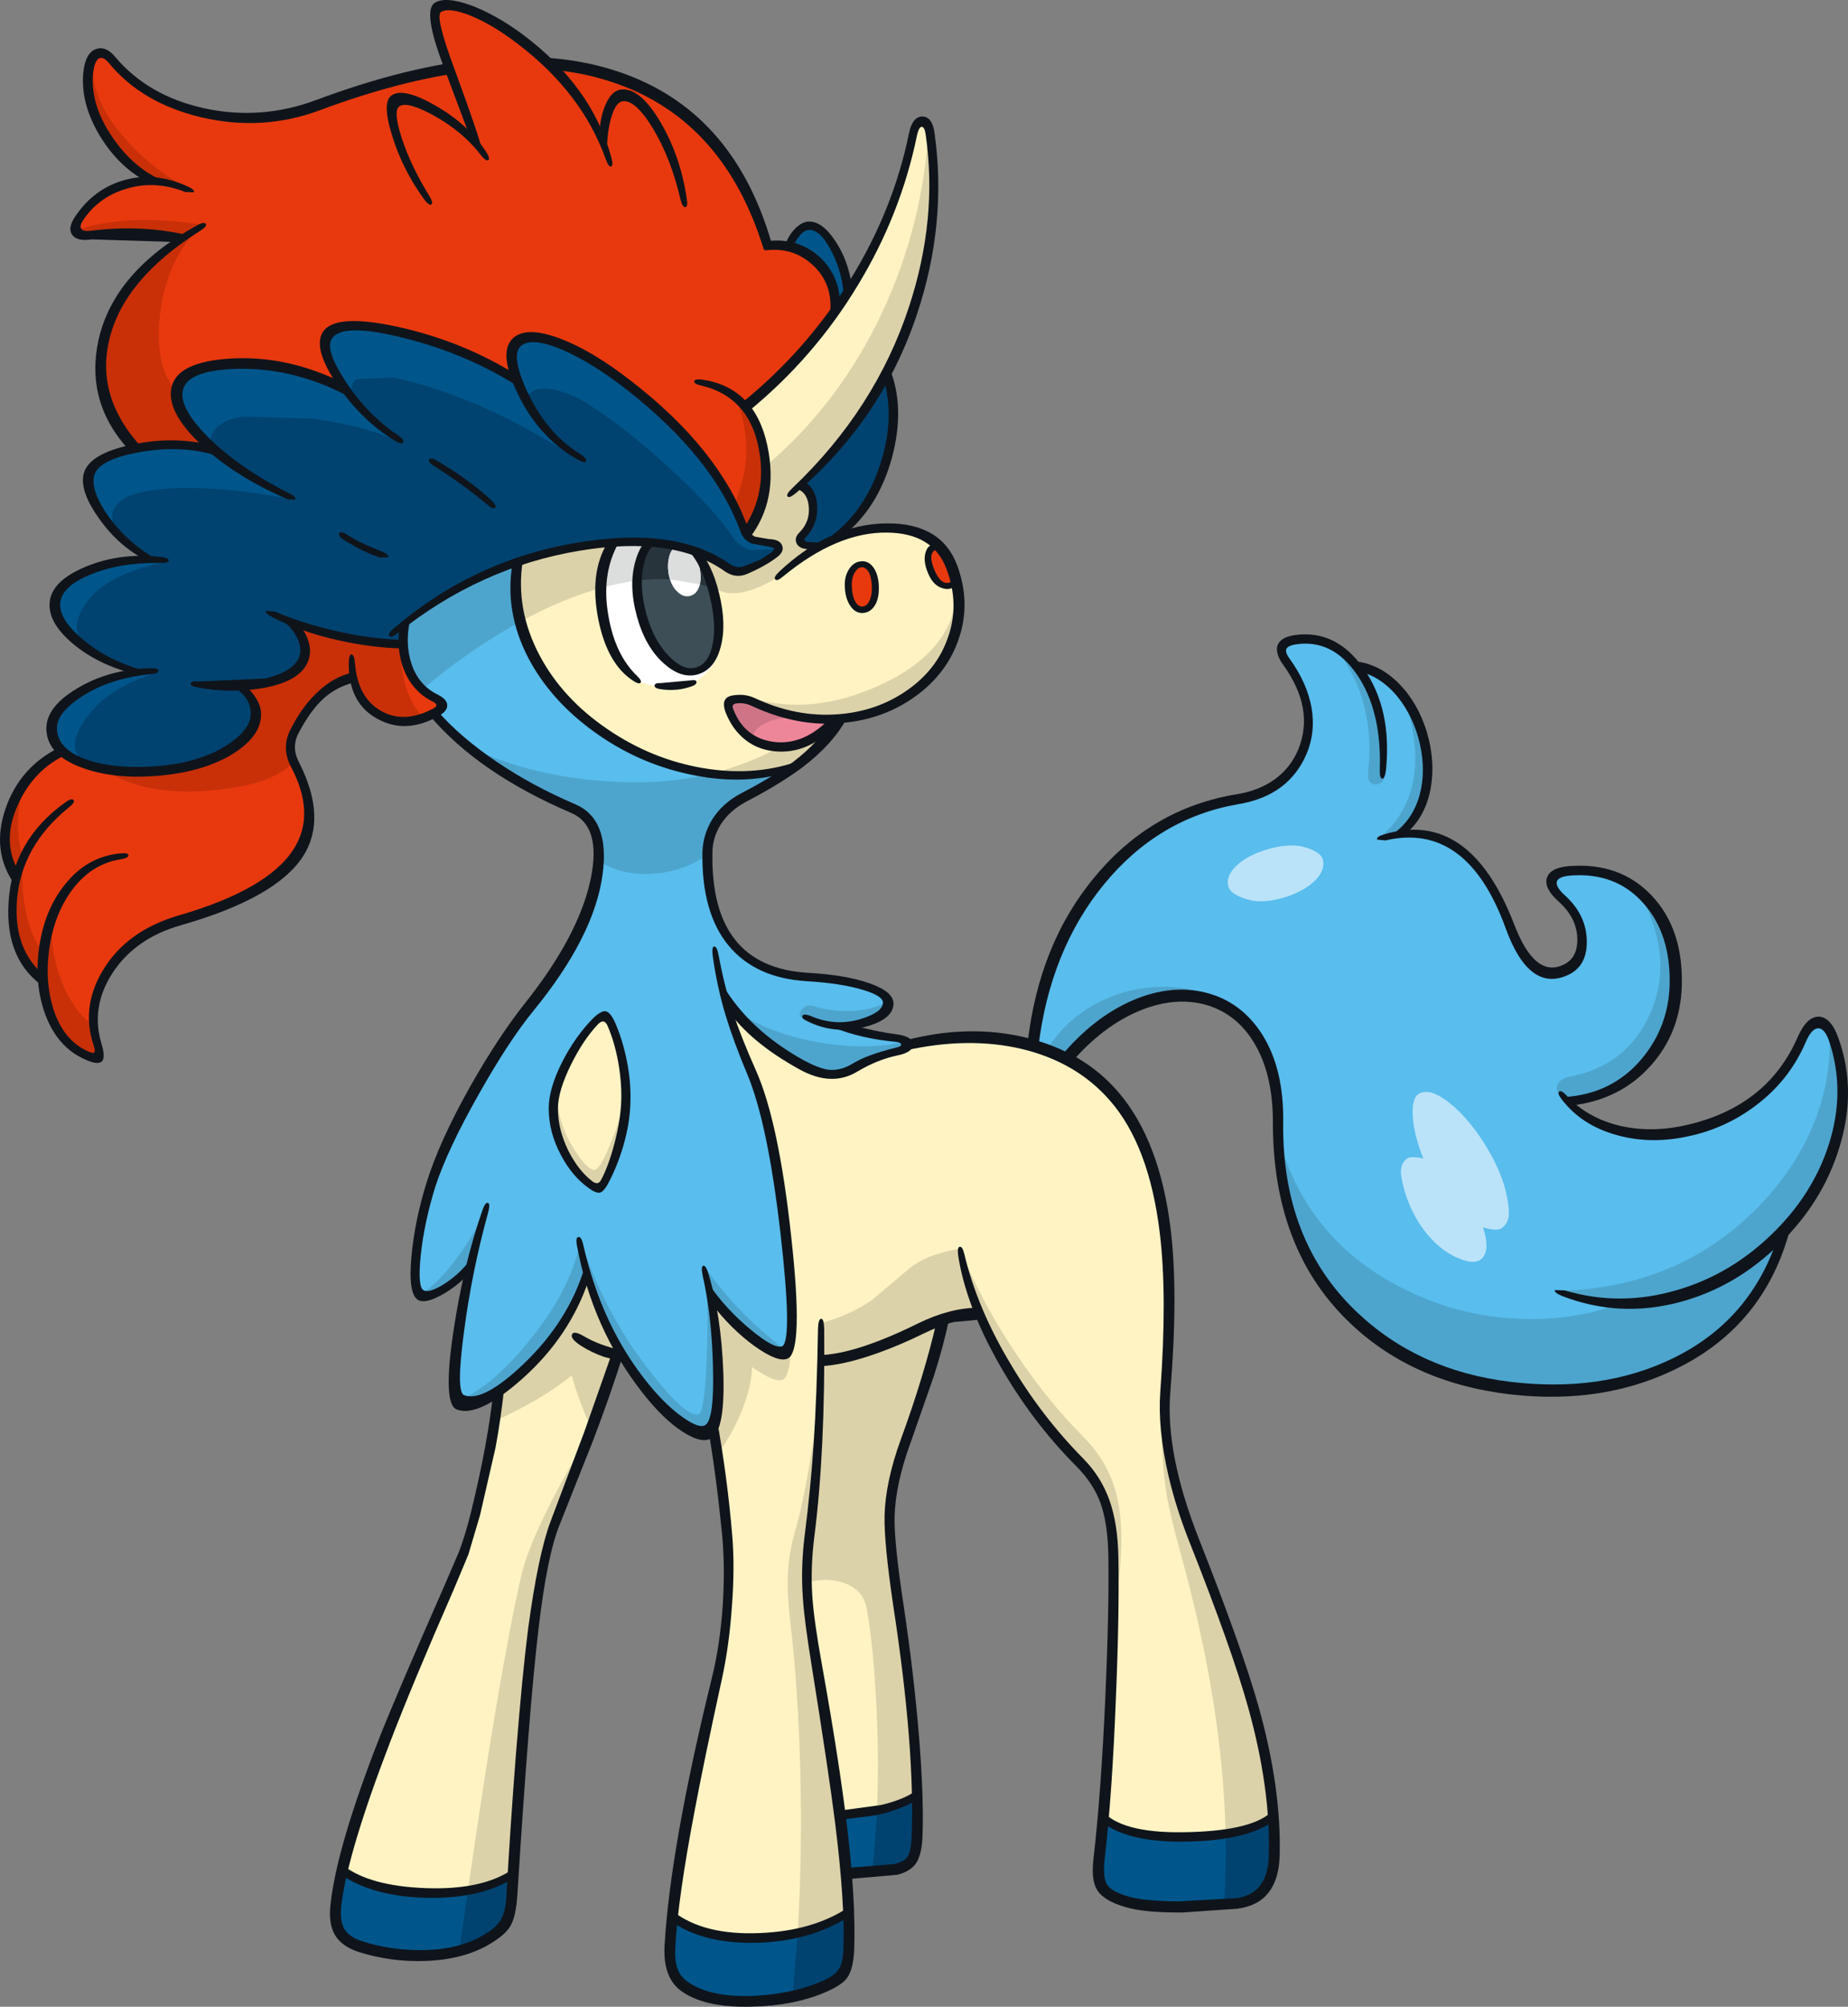 <?xml version="1.0" encoding="UTF-8"?>
<svg version="1.1" viewBox="0 0 293.64 318.74" xmlns="http://www.w3.org/2000/svg">
 <rect x="0" y="0" width="293.64" height="318.74" fill="#808080" stroke="none"/>
 <g transform="matrix(.86 0 0 .86 -.014 .012)">
  <path d="m168.85 24.8q0.5-2.1 1.6-2.4 1.1-0.35 1.4 1.75 2.4 18.8-3.75 35.45-6.05 16.25-20 29.85 2.05 1.6 2.1 4.45 0.05 2.75-1.7 4.75-1.85 2.15 2.6 2.45 7.6-4.25 14.7-3.6 7.7 0.7 10.2 7.1 4.15 10.6-3.35 19.4-6.9 8.05-17.4 8.7-2.75 4.55-8.45 9.1-9.55 2.65-19.6 0.4-9.45-2.05-17.2-7.9-7.75-5.8-11.65-13.65-4.15-8.3-2.9-16.8 10.1-3.75 20.9-3.75 11.45 0 17.25 4.35 2.15 1.55 4.1 0.85 2.15-0.8 4.9-2.5 1.5-0.9 1.05-1.7-0.4-0.8-2.35-0.9l-1.9-0.35q-0.8-0.4-1.3-1.45 3.8-7.05 3.15-13.75-0.55-5.25-3.65-9.5 13.45-10.85 21.35-24.7 6.2-10.9 9.9-25.65" fill="#fff3c3"/>
  <path d="m128.15 101.8q2.75 3.2 3.9 8.1 1.3 5.35 0.35 9.45-1 4.1-3.85 4.75-2.85 0.6-5.85-2.8-2.85-3.2-4.1-7.7-1.3-4.9-0.4-9.2 0.95-4.65 4.05-5.35 3-0.65 5.9 2.75" fill="#3e4e57"/>
  <path d="m154 132.7q-1.75 2.7-4.9 4-3.1 1.3-6.8 1-3.25-0.3-5.75-3.55-2.15-2.8-1.75-4.15 0.25-0.9 2.1-0.85 1.7 0 2.85 0.65 2.35 1.35 6.3 2.2 4.25 0.95 7.95 0.7" fill="#ee869a"/>
  <path d="m141.95 45.4q5.85-0.2 9.05 2.9 3.05 2.95 3.45 8.6-4.4 7.65-16.85 18.25 4.3 4.4 3.8 12.35-0.45 6.65-3.3 10.9l-113.05-15.7q-8.45-9.6-6-20 2.4-10.15 14.4-18.6-3.75-1-8.45-1.1l-7.45 0.45q-2.75 0.45-3.3-0.5-0.45-0.7 0.3-2.4 1.3-3.05 4.85-5.05 3.8-2.2 8.7-2.3-6.5-3.7-9.65-10.05-2.75-5.45-2-10.1 0.4-2.45 1.55-2.95 1.15-0.45 2.85 1.2 8.05 7.9 18.4 9.7 10.4 1.8 22.6-2.7 27.55-10.25 48.15-5.2 24.2 6 31.95 32.3" fill="#e8390e"/>
  <path d="m54.95 142.1q4.95 9.75-1.4 17.1-5.4 6.3-17.7 9.75-11.05 3.1-15.7 10.3-4.05 6.3-2.2 13.7 0.85 3.4-2.35 1.65-3.85-2.15-5.75-5.8-1.65-3.2-2-8.2-3.15-2.25-4.6-6.65-1.8-5.5 0.05-12.1-3.4-3.75-1.75-10.8 1.85-8.15 10.05-12.25l42.25-24q4.5 1.55 9.85 2.75 6.9 1.5 10.9 1.25 0.4 6.8 6.5 10.25 0.85 0.45 0.65 1.2t-1.4 1.4q-4.75 2.5-9.05 0.85-4.45-1.7-6.1-7.2-3.05 0.05-6.55 3.55-3.4 3.4-4.6 7.45-0.45 1.45-0.2 2.85 0.2 1.25 1.1 2.95" fill="#e8390e"/>
  <path d="m145.85 45.55q1.7-5.3 5.35-3.4 3.9 2 5.65 11.4l-2.4 3.35q-0.05-4.5-2.7-7.85-2.55-3.3-5.9-3.5" fill="#00568b"/>
  <g fill="#fff3c3">
   <path d="m101.95 247.15q2.85-4.05 6.65-11.6 0.75 2.95 2.45 6.8 1.65 3.75 3.55 6.8-1.8 5.9-6.6 18.05l-6.65 16.7q-3.15 8.55-6.5 62.25-7.85 4.05-17.25 3.35-7.75-0.6-14.5-4.1 2.35-9.9 9.35-27.6 5.25-13.2 8.65-20.25l3.4-7.8q1.6-4 3.1-9.2 1.35-4.85 2.5-11.1l2-12.65q5.45-3.45 9.85-9.65"/>
   <path d="m164.7 194.55 1.95-0.65 0.95-0.95q18.2-4.5 31.5 3.65 12 7.35 15.35 24.8 2.15 11.25 1 33.65-0.75 15.7 6.4 32.25 5.05 11.6 8.65 24 4.2 14.3 4.7 24.1-6.95 3.65-15.65 3.9-9.1 0.25-15.85-3.4 1.15-11.4 1.65-27.7 0.45-14.1 0.25-21.9-0.15-4.9-1.6-9.25-1.55-4.55-3.9-6.65-4.8-4.25-10.5-12.6-5.55-8.1-8.5-15-2.95-0.35-6.95 0.95-2.6 0.8-6.8 2.8-8.4 3.95-15.65 4.75 0.15 5.25-0.6 16.55-0.7 9.8-1.4 15.05-1.4 10.7 1.15 23.4 1.55 7.9 3.45 21.9 2.05 15.45 2.65 24.85-7.15 4.55-16.65 4.8-9.35 0.25-16.1-3.8 1.85-17.35 8.25-43.5 1.3-5.3 1.9-13.2 0.45-6.7 0.25-11.45l-0.95-9.2-2.05-13.65q1.45-3.5 1.05-11.65-0.2-4.25-1.2-12 3.6 4.85 7.65 8 4.25 3.3 6 2.3 2.9-1.6-0.05-23.9-2.95-22.1-6.75-29.1-0.65-1.15-4.25-12.1 3.4 4.65 8.15 8.2 3.95 3 8.35 4.8 2.25 0.95 4.1 0.75 1.6-0.15 3.4-1.3 1.95-1.25 6.65-2.5"/>
   <path d="m149.2 290.75q-0.05-4.75 0.75-10.45 1.15-8.5 1.75-29 4-0.3 10.5-2.55 6.65-2.3 12.25-5.45-2.15 9.35-7.25 23.25-2.15 5.9-2.7 11.15-0.6 5.8 0.6 12.7 1.3 7.8 2.6 19.35 1.45 12.65 2 21.8-4.9 2.7-14.35 3.75-0.7-5.8-2.6-17.4l-2.65-16.25q-0.9-5.8-0.9-10.9"/>
  </g>
  <path d="m166.05 191.8q1.65 0.2 1.5 1.05t-1.45 1.2q-5.15 1.1-8.05 3-2 1.3-3.7 1.4-1.65 0.05-4.5-0.9-2.8-0.95-7.75-5t-8.05-7.95q0.75 3 2 6.5 1.3 3.8 2.25 5.6 4.4 8.35 6.95 30.4 2.5 21.55-0.15 22.6-1.95 0.8-6.4-3-3.35-2.85-7.6-7.8 1.8 7.7 1.5 16.7-0.3 8.4-1.75 8.8-4.75 1.35-12.5-9.55-7.15-10.05-9.75-19.3-3.6 10.4-12.6 18.05-3.45 2.95-6.55 4.45-3 1.45-4.1 0.85-1.9-1-1-9.1 0.35-2.9 2.6-16-2.4 2.75-5.15 4.35-2.7 1.6-3.85 1-1.8-0.9-1.45-6.1 0.35-5.35 2.8-12.95 6.1-18.8 19.05-34.8 8.9-11.05 11.5-21.6 1.45-5.8 0.05-9.8-1.25-3.45-4.1-4.7-17.1-7.5-25.45-17.55 1.4-0.6 1.45-1.35t-1-1.25q-3.55-1.75-5.1-5.6-1.4-3.45-1.1-7.9 7.2-6.4 20.85-11.7-0.75 8.55 3.15 16.65 3.75 7.85 11.05 13.5 7.45 5.8 16.85 7.95 10 2.25 20.3-0.15-3.35 2.65-9.9 5.65-2.65 1.25-4.35 3.9-1.95 3-1.95 6.95 0 9.55 4.35 15.2 5.1 6.55 15.65 7.05 5.75 0.25 9.55 1.55t3.8 3.05q0 2.9-7.25 4.25 4 1.85 9.35 2.4" fill="#59bded"/>
  <path d="m338.55 191.3q3.6 7.75 0.95 18.5-2.7 10.85-10.2 18-3.65 15.75-18.95 23.45-13.1 6.6-29.1 5.2-21.25-1.9-33.85-15.75-12.2-13.5-11.45-32.75 0.35-8.9-2.95-15.1-3.15-5.95-8.9-8.05-5.8-2.1-12.7 0.4-7.4 2.7-14.45 10.25-2.25-1.15-6-2.35 1.85-17.1 11.1-29.25 9.95-13.15 25.55-16.05 10.7-2 13.35-9.7 2.5-7.15-2.85-15.7-1.1-1.75-0.85-2.85t1.85-1.4q2.85-0.55 5.95 0.75 3.15 1.35 6 4.4 4.3 0.75 7.5 4.2 3.1 3.35 4.4 8.1 2.95 10.95-4.15 18.45 6.15-0.45 11.2 3.25 4.85 3.55 7.15 9.6 2.85 7.5 5.5 10.45 3.05 3.35 6.75 1.7 2.8-1.3 3.1-4.9 0.4-4.3-3.95-8.35-1.4-1.3-1.55-2.8-0.15-1.7 1.8-1.95 9.4-1.2 15.3 4.6 5.35 5.3 5.75 13.8 0.35 8.55-4.55 15.2-5.5 7.4-15.5 8.9 3.7 3.8 9.5 5.25 5.85 1.45 12.1 0.15 14.65-3 21.75-17.3 1.2-2.4 2.65-2.6 1.55-0.25 2.75 2.25" fill="#59bded"/>
  <path d="m111.6 187.8q1.4 0.15 2.8 5.75 1.4 5.35 1.3 9.4t-1.9 10.2q-1.9 6.35-3.25 6.3-2.45-0.1-5.4-5.05-3.1-5.3-2.95-10.6 0.1-3.65 3.9-9.95 3.75-6.25 5.5-6.05" fill="#fff3c3"/>
  <path d="m173.2 100.8q1.05 1 2.05 2.95 1.05 2.15 1.25 3.85-1.4 0.75-2.4 0.35-1.05-0.35-1.95-2.05-0.85-1.65-0.5-3.2 0.35-1.6 1.55-1.9" fill="#e8390e"/>
  <path d="m159.2 104.25q1.1-0.05 1.8 1.25 0.6 1.15 0.65 2.85 0.1 1.7-0.45 2.85-0.6 1.3-1.8 1.4-1.2 0.05-1.95-1.3-0.7-1.3-0.7-3.15 0-1.75 0.65-2.8 0.7-1.05 1.8-1.1" fill="#e8390e"/>
  <path d="m124.65 122.9q1.9 1.4 4.1 0.9 1.85-0.45 3.5-2.1-0.55 1.35-1.8 2.6-1.3 1.35-2.65 1.75-3.7 1-5.95 0.7-3-0.4-3.95-1.05-5-3.5-6.3-12.25-1.25-8.1 1.35-13.2 2.65-0.25 6.85 0.1-2.5 5.6-1.6 11.6 1 6.9 6.45 10.95" fill="#fff"/>
  <g fill="#00568b">
   <path d="m61.8 353.4q0-2.9 1.55-7.85 5.6 3.4 14.7 3.85 9.95 0.5 16.8-3.25-0.1 5-0.95 7.6-0.95 2.8-3.3 4.25-4.75 2.9-11.95 3.25-7.35 0.3-13.55-2.2-3.25-1.35-3.3-5.65"/>
   <path d="m124.2 354.05q5.95 4.2 16 3.95 10.15-0.25 16.45-4.9 0.35 5.8 0 8.2-0.65 4.2-3.5 5.3-6.2 2.45-12.6 2.9-7.25 0.55-12.5-1.75-2.8-1.25-3.7-3.95-0.95-3.1-0.15-9.75"/>
   <path d="m156.5 345.95-1.15-10.65q7.75-0.45 14.15-3.7 0.5 10.8-1.4 12.5-1.05 0.95-5.3 1.45l-6.3 0.4"/>
   <path d="m203.9 335.8q5.55 3.7 15.6 3.4 9.65-0.3 15.85-3.85 1.4 15.05-5.9 16.2l-11.65 0.8q-6.85-0.15-10.9-1.55-4-1.4-3.95-5.9 0.1-2.55 0.95-9.1"/>
  </g>
  <path d="m128.95 102q1.85 3.4 2.75 6.7-5.9-2.45-13.9-1.5 0.35-4.25 1.95-7.1 5.1 0.4 9.2 1.9" fill="#28343b"/>
  <path d="m125.3 100.85q1.1-0.3 2.3 0.85 1.3 1.25 1.7 3.3 0.4 2-0.1 3.35-0.5 1.4-1.7 1.7-1.15 0.3-2.25-0.7-1.2-1.05-1.65-3.15-0.35-1.8 0.05-3.35 0.4-1.7 1.65-2" fill="#fff"/>
  <path d="m242.95 162.65c-1.4 1.4-3.624 2.494-5.7 3.1-2.053 0.6-4.325 0.966-6.4 0.45-1.468-0.365-3.483-1.167-3.85-2.4-0.4-1.333 0.117-2.667 1.55-4 1.433-1.367 3.702-2.421 5.8-3 2.109-0.582 4.433-0.952 6.55-0.4 1.342 0.35 3.133 1.083 3.5 2.25 0.4 1.3-0.083 2.633-1.45 4" fill="#bae3f9"/>
  <path d="m274.35 211.3c2.233 3.6 3.617 6.933 4.15 10 0.533 2.9 0.456 4.337-1 5.5-0.912 0.729-3.5-0.15-3.5-0.15 0.5 1.433 0.717 2.683 0.65 3.75-0.1 1.033-0.45 1.767-1.05 2.2-0.867 0.667-2.3 0.567-4.3-0.3-2.233-0.967-4.25-2.617-6.05-4.95-1.8-2.367-3.083-5-3.85-7.9-0.733-2.9-0.86-4.156 0.45-5.4 0.762-0.724 3.15-0.1 3.15-0.1-1.133-2.8-1.783-5.35-1.95-7.65-0.167-2.4 0.233-3.85 1.2-4.35 1.333-0.733 3.2-0.15 5.6 1.75 2.3 1.833 4.467 4.367 6.5 7.6" fill="#bae3f9"/>
  <g fill="#c93008">
   <path d="m53.7 114.7q9.75 3.65 20.5 4.35-0.3 4.1 0.8 7.75t3.25 5.6q-3.75 1.2-6.9 0-4.2-1.65-6.15-7.35-3.05 0.8-5.45 3.05-2.15 1.95-5.05 6.3-0.65 1-0.85 2.55-0.2 1.9 0.5 3.6-3.5 4.35-15.05 5.4-12.55 1.2-20.2-3.9 12 2.05 22.05-2.9 4.7-2.3 5.8-5.35 1.25-3.4-2.35-6.95 8.3-0.3 11-4.1 2.6-3.75-1.9-8.05"/>
   <path d="m1.25 154.5q0.05-4.6 2.95-9.3-1.8 8.55 0.2 13.35l-1.2 3.2q-2.05-3.2-1.95-7.25"/>
   <path d="m4.3 158.85q-0.45 5.1 0.55 9.7 1 4.75 3.15 7.25v4.7q-4.1-2.65-5.35-8.5-1.35-6.35 1.65-13.15"/>
   <path d="m9.55 169.55q-0.3 6.35 1.95 11.9 2.2 5.45 6.05 8.2l0.7 4.35q0.35 1.7-1.95 0.95-5.5-1.85-7.5-9-2.1-7.35 0.75-16.4"/>
   <path d="m136.05 73.6q5.1 4.4 5.55 12.45 0.45 7.8-3.75 12.15l-2.15-5.05q2-5 2.2-9.2 0.2-4.8-1.85-10.35"/>
   <path d="m17.05 12.35q0.2 6.35 5.7 12.8 4.8 5.7 12.1 9.7-4.25-1.5-7.25-1.65-4.9-3.1-7.6-7.55-3.55-5.8-2.95-13.3"/>
   <path d="m14.1 42.6q4.2-1.7 10.95-1.95 6.4-0.2 12.4 0.9l-3.65 2.4-7.95-0.9q-4.25-0.2-6.8 0.15-4.1 0.6-4.95-0.6"/>
   <path d="m19.45 61.9q3.2-12 18-20.35-6.25 5.55-7.75 15.65-1.4 9.9 2.9 15.15 0.25 2.55 2.05 5.3 1.7 2.7 4.55 5.15-9.2-1.1-14.4 0.05-8.35-9.6-5.35-20.95"/>
  </g>
  <path d="m163.5 85.65q-2.8 8.3-8.8 13.7l-4.25 1.85q-3.7-0.45-2-2.65 1.65-2.15 1.8-4.7 0.15-2.95-2.2-4.4 5.5-5.8 8.75-9.8 4.2-5.3 6.9-10.2 2.85 7.2-0.2 16.2" fill="#004370"/>
  <path d="m78.3 127.1q-3.75-3.15-3.95-11.65 8.75-7.2 21.2-11.6-0.3 6.55 0.7 10.9-9.3 5.05-17.95 12.35" fill="#4da5ce"/>
  <path d="m95.55 103.85q9.1-3.15 17.55-3.75-1.55 3.75-1.9 8.45-7.15 1.95-14.95 6.2-1-4.35-0.7-10.9" fill="#dcd2a9"/>
  <path d="m113.1 100.1q3.4-0.25 6.65 0-1.6 2.85-1.95 7.1-3.2 0.4-6.6 1.35 0.35-4.7 1.9-8.45" fill="#dcdddd"/>
  <path d="m163 57.7q7.6-16.2 8.6-34.25 3.35 18.6-3.85 36.6-6.2 15.5-19.7 29.4 2.2 1.65 2.1 4.65-0.1 2.65-1.7 4.45-0.9 1 0 1.8 0.8 0.75 2.65 0.85-2.55 1.35-7.2 5.25-3.8 2.45-7.3 3.05l-2.1 0.05-2.55-0.75-0.25-0.1q-0.9-3.3-2.75-6.7 2.8 1.05 5.15 2.6 2.15 1.4 3.95 0.6 3.4-1.55 4.8-2.45 1.15-0.75 0.85-1.55-0.3-0.9-2-0.95l-2.1-0.5q-1.2-0.45-1.65-1.1 1.5-2.45 2.5-6.1 0.85-3.3 1-6.45 13.6-11.5 21.55-28.4" fill="#dcd2a9"/>
  <path d="m129.3 105q0.3 1.65 0 2.9l-5.45-0.9-0.25-0.8q-0.35-1.8 0.05-3.35 0.4-1.7 1.65-2 1.1-0.3 2.3 0.85 1.3 1.25 1.7 3.3" fill="#dcdddd"/>
  <path d="m147.3 132.5q-3.75-0.05-5.9 1.05-2.1 1-2.35 2.8-1.5-0.7-3.05-3.05t-1.2-3.5q0.2-0.75 1.6-0.75 1.3 0 2.7 0.55l3.75 1.55 4.45 1.35" fill="#cf7487"/>
  <path d="m176.75 108.7q1.25 7.15-2.3 13-3.2 5.3-9.6 8.3-6.2 2.9-13.25 2.7-7.35-0.25-13.1-3.9 11.55 3.6 24.45-2.45 13.6-6.4 13.8-17.65" fill="#dcd2a9"/>
  <path d="m131.6 142.8q6.65 0.7 14-0.3-3.75 2.65-7.45 4.45-3.85 1.9-5.55 4.45-1.65 2.45-1.75 6.35-4.4 3.2-10.2 3.6-5.8 0.35-9.95-2.3-0.25-7.75-5.4-10.1-5.35-2.45-10.5-5.45-5.9-3.35-9.2-6.05 11.1 5.5 24.75 6.7 11.95 1.05 21.25-1.35" fill="#4da5ce"/>
  <path d="m154.2 133.95q-2.75 4.3-8.6 8.55-7.35 1-14 0.3 6.95-1.75 12.7-5 2.1 0.05 4.9-1.05 2.7-1.05 5-2.8" fill="#dcd2a9"/>
  <g fill="#4da5ce">
   <path d="m165.9 194.05q-5.05 1.35-7.4 2.65-2.55 1.45-4.35 1.6t-4.15-0.85q-7.25-3.1-14.3-10.9 6.75 4.5 15.9 6 8.5 1.45 15.55-0.15 0.45 1.15-1.25 1.65"/>
   <path d="m157.8 189.15q-4.75 0.75-8.85-0.75-1.75-0.65-0.9-1.85t2.45-0.7q3.4 1.05 7.1 0.85 3.55-0.25 6.3-1.6-0.9 3.2-6.1 4.05"/>
   <path d="m82.85 237.45q-2.95 1.95-5.05 1.6 3.4-2.25 6.95-7.15 2.85-3.95 5.1-8.45l-2.75 10.2q-1.85 2.2-4.25 3.8"/>
   <path d="m108.5 235.25q-3.15 9.1-10.8 16.9-7.85 7.95-12.65 6.4 6.2-2.75 13-11.25 7.3-9.1 9.1-17.55l1.35 5.5"/>
   <path d="m125.85 262.6q-3.45-2.35-6.9-6.5-9.2-11.15-11.55-26.8 4.15 12.85 12.35 23.5 7.15 9.25 9.4 8.35 1.05-0.45 1.45-10.5 0.4-9.9-0.3-15.7 2.25 10.15 2.3 19.25 0.1 9.4-2.3 10.1-1.35 0.4-4.45-1.7"/>
   <path d="m130.2 233.95q5.9 8.5 15 15.45-1.65 0.75-5.8-2.15-4.4-3.1-8.3-8.25l-0.9-5.05"/>
  </g>
  <g fill="#dcd2a9">
   <path d="m103 202.95q0.25 4.85 3.1 9.3 2.4 3.85 3.8 3.8 0.9-0.05 2.75-4.45 1.9-4.5 2.75-8.85-0.05 4.35-1.75 10.25t-3 6.25q-1.85 0.55-5.15-4.65-3.8-5.85-2.5-11.65"/>
   <path d="m151.85 244.3q5.5-1.5 9.5-4.4l6.5-5.5q3.2-2.75 9.55-3.8l1.75 6.85q0.85 3.15 1.8 5.15-2.45-0.2-6.5 1-3.55 1.05-6.3 2.55-2.55 1.45-6.75 2.8-4.55 1.45-9.65 2.35l0.1-7"/>
   <path d="m103.95 244.6q2.75-4.35 4.55-9.35 2.65 8.3 6.35 15.05l-0.9-0.25-4.7 13.7q-2.25-4.9-3.6-9.7-5.85 4.65-14.2 8.35 0.4-1.5 0.4-5.6 2.6-1.3 6.6-5.5 3.5-3.65 5.5-6.7"/>
   <path d="m131.35 239.3q3.5 4.05 5.75 6.05 2.5 2.25 5.5 3.85 2.45 1.25 3.7-0.85l-0.45 4q-0.45 1.9-1.05 2.35-1.3 0.95-5.85-2.25 0 3.55-2 8.4-1.85 4.4-4.4 7.75l-0.75-5.25q0.95-4.5 0.85-10.75-0.1-6.45-1.3-13.3"/>
   <path d="m186.85 253.55q-7.3-11.8-9.45-22.95 3.85 9.75 10.45 19.55 5.85 8.7 12.15 15 4.85 4.85 6.35 11.05 1.7 7 0 18.45-0.2-10.2-2.2-16.45-1.75-5.5-5.3-9.15-6.55-6.65-12-15.5"/>
   <path d="m109.05 264.55q-7.5 17.7-9.4 28.5-1 5.65-2.65 24.1-1.6 17.65-2.2 28.85-4.15 2.05-8.3 2.9 5.7-39.75 9.8-57.8 1.95-8.55 12.75-26.55"/>
   <path d="m145.65 289.65q0.25-3.45 1.45-7.5 1.9-6.65 4-21.5 0.15 9.2-1.15 21.15-0.65 6.15-0.8 9.4-0.15 4.6 0.45 7.85 2.3 12.65 4.15 25.6 2.5 17.65 3.05 28.65-4.7 2.45-9.4 3.6 0.85-14 0.5-29.05-0.35-15.65-1.95-29.05-0.6-5.35-0.3-9.15"/>
  </g>
  <path d="m84.9 360.05 1.6-11.15q4.15-0.85 8.3-2.9l-0.2 4.15q-0.1 4.05-3.1 6.6-2.15 1.85-6.6 3.3" fill="#004370"/>
  <path d="m154.35 365.8q-1.3 0.85-3.2 1.45l-4.7 1.3 0.95-11.65q4.7-1.15 9.4-3.6l0.15 5.6q0 5.15-2.6 6.9" fill="#004370"/>
  <path d="m156.1 292.4q-3.15-1.2-7.1-0.1-0.05-4.95 0.85-11.15 1.6-10.8 1.9-29.85 5-0.3 11.9-3.1l10.55-4.65q-0.95 4.65-3.6 12.85l-4.9 14.75q-1.3 3.95-1.35 8.25-0.1 3.75 0.75 9.75 3.5 26.3 4.25 42.55-3.4 1.6-7.3 2.5 0.45-10.5-0.25-21.65-0.55-9.5-1.65-15.45-0.6-3.45-4.05-4.7" fill="#dcd2a9"/>
  <path d="m161.1 346.05q0.65-5.4 0.95-11.85 3.9-0.9 7.3-2.5l0.25 7.7q0 1.75-0.75 3.3-0.85 1.85-2.4 2.35l-5.35 1" fill="#004370"/>
  <path d="m218.2 287.05q-2.1-7.55-2.75-11.75-0.9-6-0.75-14.25 1.2 7.35 2.25 11.7 1.55 6.6 4 12.55 5.8 13.95 8.9 24.05 4.35 14.25 5.25 26.25-3.95 2.2-8.65 2.95-0.5-23.5-8.25-51.5" fill="#dcd2a9"/>
  <path d="m226.45 338.55q4.7-0.75 8.65-2.95 0.35 5.1 0.2 9.2-0.15 3.3-2.85 5.15-2.45 1.65-6.25 1.6 0.4-6.75 0.25-13" fill="#004370"/>
  <g fill="#4da5ce">
   <path d="m246.8 119.85q4.75 3.05 7.1 8.85 2.35 5.85 2 14.1-0.1 2.05-1.7 2.05-1.65 0-1.4-2.35 0.7-6.2-0.65-11.75-1.5-6.2-5.35-10.9"/>
   <path d="m259.45 129q4.25 6.05 4.2 13.35-0.05 7.6-4.95 11.8l-3.55 0.35q5.05-4.35 6.1-11 1-6.4-1.8-14.5"/>
   <path d="m303.05 165.15q4 2.9 5.7 8.85 1.7 5.9 0.4 12.1-1.45 6.75-6.05 11.25-5.25 5.1-13.55 6.1l-1.4-1.3q-0.85-1-0.3-1.95 0.5-1 2.15-1.35 10.65-2.05 14.9-11.65 4.55-10.25-1.85-22.05"/>
   <path d="m339.8 209.35q-2.6 10.1-10.8 18.45-8.3 8.4-18.8 11.5-11.45 3.4-21.9-0.9 22.95-0.7 37.7-16.7 6.5-7.05 9.65-15.55 3.1-8.5 2.2-16.6 4.8 8.95 1.95 19.8"/>
   <path d="m315.6 237.35q8.8-3.75 13.7-9.55-2.35 12.8-15.15 21.05-12.55 8.15-29 8.05-20.3-0.1-34-12.8-14.05-13.05-14.85-33.8 5.55 20 25.45 28.85 8.9 3.95 18.7 4.4 9.9 0.5 18.7-2.75 7.8 0.2 16.45-3.45"/>
   <path d="m193.4 193.85q4.65-7.25 12.9-10.15 8.15-2.8 16.55-0.25-7.6-0.25-14 2.65-6.75 3.05-11.35 9.25l-4.1-1.5"/>
  </g>
  <g fill="#0f141b">
   <path d="m131.15 110.1q-1.35-5.75-4.05-8.55-2.35-2.45-4.7-1.8-2.7 0.75-3.5 4.8-0.8 3.95 0.55 8.85t4.15 7.75q2.6 2.7 4.85 2.15 2.5-0.6 3.25-4.4 0.7-3.7-0.55-8.8m1.75-0.45q1.4 5.7 0.25 9.9-1.15 4.25-4.45 5.05-2.9 0.7-6-2.05-3.45-3.05-5-8.7-1.6-5.8-0.25-10.35 1.3-4.5 4.65-5.2 3.25-0.7 6.25 2.3 3.15 3.15 4.55 9.05"/>
   <path d="m112.15 100.4 2.1-0.05q-3.2 5.8-1.8 13.5 1.25 7.1 5.25 10.95 1 0.95 0.65 1.3-0.3 0.3-1.3-0.35-4.85-3.1-6.5-11.45-1.65-8.4 1.6-13.9"/>
   <path d="m169.2 128.55q-5.9 4.3-13.6 4.95l-0.75 0.05q-5.35 5.8-11.65 5.2-3.2-0.3-5.5-2.15-2.35-1.85-3.6-5-0.6-1.6-0.1-2.4 0.45-0.75 2-0.85 1.85-0.2 3.55 0.6 7.6 3.55 15.35 2.95 7.2-0.55 12.75-4.45 5.5-3.85 7.5-9.7 2.2-6.15-0.25-12.65-2.45-6.65-10.95-6.75-9.2-0.15-19.25 8.1-1.1 0.95-1.45 0.55t0.7-1.4q9.4-8.85 19.85-8.95 10.1-0.1 13.05 7.7 2.6 7 0.3 13.65-2.15 6.35-7.95 10.55m-33.65 2.55q2.15 5.4 7.85 5.95 4.7 0.4 8.95-3.4-6.7-0.15-13.35-3.25-1.45-0.7-2.9-0.5-1.05 0.1-0.55 1.2"/>
   <path d="m161.4 104.8q0.95 1.35 1 3.6 0.05 2.4-0.95 3.7-0.85 1.1-2.15 1.1t-2.2-1.35q-0.95-1.4-1-3.7-0.05-1.8 0.85-3.15 0.9-1.3 2.25-1.35 1.3-0.1 2.2 1.15m-0.3 3.6q-0.05-1.8-0.6-2.8-0.55-0.85-1.25-0.85t-1.3 0.95q-0.6 1.05-0.55 2.45 0.05 1.9 0.65 2.95 0.5 0.9 1.25 0.9 0.8 0 1.3-0.95 0.55-1.05 0.5-2.65"/>
   <path d="m176.6 107.95q-0.8 1.15-2.35 0.7-1.75-0.45-2.7-2.65-1.1-2.5-0.45-4.2 0.55-1.5 1.95-1.2l1.1 1.15q-1.3-0.65-1.85 0.3-0.6 1 0.45 3.4 0.95 2.15 2.2 2.2 1.2 0 1.25-1.4l0.4 1.7"/>
   <path d="m156.4 132.75c-1.633 3.067-4.317 6.033-8.05 8.9-2.7 2.033-6.217 4.183-10.55 6.45-1.933 1.033-3.45 2.383-4.55 4.05-1.033 1.6-1.567 3.333-1.6 5.2-0.3 14.167 5.583 21.6 17.65 22.3 4.7 0.267 8.5 0.917 11.4 1.95 2.967 1.033 4.433 2.3 4.4 3.8-0.067 1.933-1.833 3.35-5.3 4.25-3.7 0.967-7.233 0.617-10.6-1.05-0.767-0.367-1.1-0.635-0.9-1.05 0.21-0.436 1.45 0.05 1.45 0.05 3.033 1.333 6.117 1.533 9.25 0.6 2.733-0.833 4.117-1.833 4.15-3 0.033-0.833-1.15-1.617-3.55-2.35-2.667-0.833-6.167-1.383-10.5-1.65-6.3-0.367-11.117-2.55-14.45-6.55-3.367-4.067-4.983-9.833-4.85-17.3 0.067-2.167 0.683-4.2 1.85-6.1 1.267-1.967 3.033-3.55 5.3-4.75 3.967-2.067 7.15-3.983 9.55-5.75 3.233-2.467 5.683-5.1 7.35-7.9l2.55-0.1"/>
   <path d="m165.9 194.9q-3.7 0.75-7.4 2.95-4.8 2.95-10.75-0.35-9.1-5-13.4-11.15l-0.75-4.35q4.9 8.25 14.9 13.8 2.8 1.5 4.55 1.75 2.25 0.25 4.55-1.15 2.55-1.6 8.05-2.95 0.95-0.2 0.85-0.6-0.05-0.35-1.05-0.45-6.35-0.6-11.45-2.65l3.2-0.55q4.25 1.25 8.4 1.8 3.05 0.4 3.1 1.85t-2.8 2.05"/>
   <path d="m145.7 142.6q-8.65 2.55-18.5 0.35-9.45-2.05-17.4-7.8-8.1-5.85-12.2-13.7-4.4-8.5-2.9-17.35l1.9-0.5q-1.4 8.95 3.15 17.5 4.2 7.9 12.5 13.55 8.2 5.6 17.7 7.2 10.1 1.7 18.7-1.7l-2.95 2.45"/>
   <path d="m80.9 131.35q4.2 4.8 10.85 9.3 6.55 4.45 14.5 7.85 6.5 2.75 5.1 13-1.55 11.45-12.8 25.2-4.5 5.5-10 15.25-5.85 10.3-8.1 17.2-2.05 6.6-2.7 12.7-0.6 5.9 0.55 6.45t4.05-1.35q3-2 4.85-4.75l-0.15 2.55q-2.3 2.65-5.35 4.35-3 1.65-4.3 1.05-2.05-0.95-1.35-8.25 0.6-6.4 2.7-13.25 2.4-7.85 8.25-18.2 5.05-8.9 9.95-15.1 10-12.55 12.2-23 2.05-9.85-3.65-12.25-17.05-7.3-26.05-17.9l1.45-0.85"/>
   <path d="m108.85 236.2q-3.5 10.55-12.3 18.4-8.15 7.25-12.15 5.7-2.6-1-0.65-14.15 1.8-12.25 5.35-22.5 0.55-1.65 1.05-1.5 0.5 0.1 0.05 1.8-3 10.85-4.45 21.95-1.5 11.15 0 11.75 3.55 1.4 11.15-5.9 8.2-7.9 11.15-17.75l0.8 2.2"/>
   <path d="m130.95 235.35q2.3 7.6 2.7 17.85 0.4 10.8-2.15 12.4-1.8 1.1-5.3-1.15-3.6-2.3-7.4-7.15-9.35-11.85-12.2-27.35-0.25-1.45 0.3-1.5 0.5-0.1 0.85 1.3 3.45 15.35 12.25 26.05 3.3 4 6.4 6.1 2.85 1.95 3.9 1.3 1.7-1 1.45-10.65-0.2-9.4-1.9-16.95-0.35-1.75 0.1-1.85 0.5-0.1 1 1.6"/>
   <path d="m139.65 197.6q4.25 9.5 6.55 30.75 2.35 21.2-0.65 22.55-1.75 0.8-6.05-2.25-4.45-3.2-8.15-8.1l-0.15-3.1q2.95 4.3 7.45 8.05t5.95 3.1q1.85-1.45-0.4-21-2.35-20.3-6.15-29.3-2.55-6.1-4-10.9-1.5-5-2.3-10.5-0.3-2 0.2-2.1 0.55-0.1 0.9 1.9 1 5.4 2.6 10.3 1.5 4.55 4.2 10.6"/>
   <path d="m115.85 196q0.75 3.8 0.65 7.3-0.05 3.95-1.3 8.25-1.15 3.95-2.95 7.25-0.75 1.3-1.4 1.45-0.75 0.15-2.15-0.9-3-2.15-5.05-6.05-2.25-4.2-2.25-8.6 0-3.7 2.5-8.6 2.4-4.7 5.7-8.05 1.45-1.4 2.3-1.3 0.85 0.15 1.7 1.95 1.45 3.25 2.25 7.3m-5.3-6.9q-2.8 2.95-5.05 7.55-2.4 4.85-2.4 8.1 0 3.85 1.95 7.8 1.85 3.65 4.4 5.6 1.05 0.8 1.6-0.2 1.4-2.6 2.5-6.8 1.15-4.4 1.25-7.95 0.1-3.3-0.55-7-0.7-3.85-2-6.8-0.6-1.35-1.7-0.3"/>
   <path d="m65.55 126q-3.3 0.8-5.7 2.95-2.5 2.25-4.7 6.5-1.35 2.6 0.15 5.4 5.2 10.3 0.7 17.3-5 7.7-22.5 12.7-8.5 2.4-12.7 8.85-4.05 6.25-2.05 13 0.9 2.9-0.1 3.45-0.95 0.55-3.65-0.85-4.7-2.4-6.8-8.45-1.9-5.65-0.9-12.25 1.05-6.75 4.75-11.3 4.05-5.1 10.15-5.7 1.55-0.15 1.55 0.35t-1.5 0.75q-5.35 0.85-8.95 5.7-3.2 4.35-4.15 10.6-0.9 6.1 0.7 11.25 1.75 5.5 5.8 7.6 1.4 0.75 1.75 0.55 0.3-0.2-0.1-1.4-2.35-7.05 1.75-13.85 4.4-7.3 14-10.1 16.55-4.8 21.25-12.3 4.1-6.45-0.55-15.2-1.8-3.5-0.05-6.85 2.1-4.2 5-6.9 3.05-2.9 6.5-3.6l0.35 1.8"/>
   <path d="m13.6 147.75q0.35 0.4-0.85 1.35-8.8 7.1-9.6 17.15-0.7 9.4 5.4 14.15l-0.05 2.1q-7.6-4.95-6.9-15.85 0.65-11.45 10.45-18.45 1.25-0.9 1.55-0.45"/>
   <path d="m3.4 148.45q-3.2 6.9 0.1 12.55l-0.8 2.3q-4.35-6.15-1.65-14 2.65-7.65 9.9-11.25l1.55 1.2q-6.1 2.7-9.1 9.2"/>
   <path d="m141.8 82.3q2.15 10.1-3.4 17.2l-1.1-1.75q4.6-6.65 2.85-15.2-1.9-9.3-10.55-11.35-1.4-0.3-1.3-0.8 0.05-0.5 1.5-0.3 9.7 1.45 12 12.2"/>
   <path d="m151 93.45q0.15 3.5-2.2 5.85-0.2 0.2-0.15 0.45l0.3 0.3 3.85 0.25-2.25 1.45-2.25-0.5q-1-0.35-1.2-1.2-0.25-0.85 0.6-1.7 2-2 1.75-4.8-0.25-2.7-2.3-3.3l1.15-1.45q2.5 1.15 2.7 4.65"/>
   <path d="m169.45 24.95q-3 14.65-10.9 27.65-8.05 13.4-20.35 23.45l-1.2-1.6q11.9-9.6 19.95-22.55 8.1-13 11-27.25 0.65-3.15 2.5-3.15 1.85 0.05 2.25 3.15 2.3 16.6-3.2 33.2-6.45 19.5-22.3 33.1-1.3 1.1-1.65 0.75-0.4-0.4 0.9-1.6 15.35-14.6 21.55-33.55 5.3-16.2 3.05-31.7-0.2-1.45-0.75-1.45-0.5 0.05-0.85 1.55"/>
   <path d="m164.35 67.95q2.95 7.15 0.5 16.45-2.6 9.6-9.4 14.8l-3.5 0.95q7.45-4.75 10.6-14.1 2.95-8.8 0.65-16.4l1.15-1.7"/>
   <path d="m36.95 42.65q-14.1 8.9-16.75 20.1-2.5 10.6 5.9 19.75l-2.25 0.6q-8.1-8.8-5.65-20.25 2.8-12.7 18.15-21.2 1.4-0.8 1.7-0.3 0.25 0.45-1.1 1.3"/>
   <path d="m154.35 44.5q2.5 3.7 3.1 8.7l-1.5 2q-0.15-4.5-2.2-8.6-2.1-4.2-4.25-4.15-0.95 0.05-1.85 1.2-0.85 1.05-1.2 2.4l-1.45-0.4q0.4-1.7 1.65-3.15 1.4-1.55 2.8-1.6 2.5-0.05 4.9 3.6"/>
   <path d="m167.2 192.15q11.95-3.15 22.7-0.45 10.5 2.65 16.8 10.05 7.6 8.9 9.6 25.15 1.45 11.75-0.05 30.2-0.95 11.2 5.2 26.9 8.05 20.35 11.1 31.15 4.25 15.15 3.9 27.65-0.3 8.7-7.75 9.7l-10.2 0.7q-7.1 0.05-10.55-1-4-1.15-5.25-3.2-1.1-1.8-0.65-5.7 1.4-12.15 2.2-30 0.7-16 0.55-25.85-0.1-6.15-1.45-9.85-1.3-3.65-4.55-6.9-8.25-8.3-14.25-18.9-6.1-10.8-7.5-19.95-0.2-1.55 0.3-1.6 0.5-0.1 0.85 1.4 2.4 10.05 8.6 20.35 5.7 9.6 13.35 17.35 3.3 3.35 4.85 7.7t1.65 10.5q0.2 10.25-0.45 25.9-0.7 18.05-2.1 30.05-0.35 3.3 0.5 4.6 0.8 1.25 3.9 2.15 2.9 0.85 9.25 0.9l10.75-0.6q5.75-0.8 5.95-7.85 0.35-12.35-3.8-27.3-3-10.8-10.95-30.85-2.4-6.05-3.8-12.05-2-8.65-1.5-15.5 1.3-17.85-0.1-29.3-1.95-16.2-9.25-24.5-6.1-7-16.1-9.45-10-2.4-21.9 0.3l0.15-1.9"/>
   <path d="m235.35 336.3q-4.95 3.55-15.6 3.8-10.95 0.3-15.95-3.45l0.25-1.8q4 3.9 15.95 3.5 11.65-0.35 15.1-3.9l0.25 1.85"/>
   <path d="m151.65 250.25q6.65-0.25 18-5.85 5.8-2.85 11.1-2.9l0.85 2.15-5.35 0.5q-2.45 0.6-5.75 2.2-4.05 2-8.35 3.55-6.35 2.25-10.55 2.4l0.05-2.05"/>
   <path d="m152.3 245.5q0.2 22.35-1.8 38.1-0.75 5.85-0.4 11.15 0.3 4.55 1.8 12.8 3.2 17.85 4.6 29.6 1.65 13.7 1.35 22.8-0.15 3.7-1.3 5.3-0.9 1.3-3.85 2.6-5.95 2.6-13.95 2.75-8.75 0.2-13-3-3.25-2.45-2.95-8.25 1.05-18.15 8.75-49.5 1.5-6.05 2-13.35 0.45-6.95-0.1-12.9-1-10.3-2.5-19.25l1.5-2.35q1.95 10.75 2.85 21.5 0.5 5.85-0.05 13.1-0.5 7.35-1.9 13.7-3.3 15.1-4.95 23.9-3.1 16.2-3.6 25.25-0.15 2.5 0.35 4t1.8 2.45q4.05 3 12.25 2.7 7.3-0.35 12.8-2.75 2.2-0.95 3-2.2t0.85-3.8q0.3-8.55-1.55-23.3-1.15-9.15-4.3-28.8-1.4-8.65-1.65-12.7-0.4-5.7 0.35-11.55 1.1-8.7 1.65-16.9 0.6-8.9 0.8-21.1 0.05-1.95 0.6-1.95 0.5 0 0.55 1.95"/>
   <path d="m156.25 345 9-0.75q1.8-0.4 2.45-1.35t0.75-3.65q0.65-16.4-3.4-42.75-1.7-11.5-1.6-16.5 0.15-6.35 3-14.15 4.3-11.75 6.65-21.9l2.3-0.45q-1.05 5.05-2.85 10.65l-4.3 12.3q-2.8 7.65-2.95 13.7-0.1 4.65 1.65 16.2 1.9 12.65 2.85 24.15 0.95 11.7 0.65 18.85-0.15 3.3-1.25 4.85-1.1 1.5-3.5 2.05l-9.3 0.8-0.15-2.05"/>
   <path d="m155.1 334.4 7.7-1.05q4.25-1 6.55-2.7l0.05 1.75q-2.85 1.8-7.6 2.85l-6.6 0.85-0.1-1.7"/>
   <path d="m156.85 354q-7.25 4.55-17.1 4.8-9.7 0.2-15.55-3.85l0.15-1.95q5.75 4.45 16.05 4 9.8-0.4 16.3-4.7l0.15 1.7"/>
   <path d="m107.95 246.8q2.7 1.6 6.8 2.55l1.1 2.35-4.2-1.1q-2.3-0.8-4.35-2.1-1.95-1.3-1.6-2.05 0.3-0.8 2.25 0.35"/>
   <path d="m109.55 266.15-6.1 15.35q-2.35 5.7-3.95 19.45-1.75 14.8-3.9 49.1-0.25 3.7-1.15 5.4-0.8 1.6-3.25 3.15-4.95 3.25-12.45 3.55-6.5 0.25-12.6-1.7-3.05-1.05-4.25-3.1-1.25-2.1-0.8-5.8 1.2-10.65 9.05-30.7 3-7.6 11.95-27.95l2.75-6.4q1.15-3.05 2.15-7.05 3.2-13.1 4.15-22.4l2.05-1q-0.65 6.1-1.65 11.4l-2.85 12.4-2.15 7.25-2.7 6.45q-7.6 17.35-11.8 28.3-7.75 20.15-8.95 29.9-0.35 2.95 0.55 4.5 0.85 1.45 3.1 2.2 5.2 1.7 10.85 1.7 7.5 0.05 12.5-3.25 2-1.25 2.75-2.95 0.65-1.45 0.75-4.05 0.7-12.65 1.75-26.05 1.2-14.95 2.25-23.1 1.85-13.7 4.15-19.8l6.2-16.45 5.15-14.65 1.95 0.6q-2.35 7.45-5.5 15.7"/>
   <path d="m63.6 344.65q4.85 3.65 15 4.05 10.7 0.4 16.3-3.6v1.75q-6.1 3.85-16.05 3.65-9.75-0.25-15.65-4.15l0.4-1.7"/>
   <path d="m237.65 119.95q-0.15 0.65 0.75 1.85 3.15 4.4 3.95 8.95 0.75 4.45-0.9 8.4-3.3 7.8-12.6 9.35-14.8 2.55-24.85 14.8-10 12.2-12.15 30.2l-2-0.55q2.05-18.65 12.55-31.15 10.5-12.6 26.25-15.15 3.95-0.65 6.85-2.7 2.95-2.15 4.35-5.45 3.15-7.6-2.8-15.8-1.45-2.05-1-3.5 0.55-1.5 3.05-1.9 7.75-1.15 12.85 6.15 5.25 7.4 4.15 18.65-0.2 1.7-0.7 1.7-0.5-0.05-0.45-1.75 0.35-10.75-4.2-17.45-4.55-6.65-11.35-5.6-1.55 0.25-1.75 0.95"/>
   <path d="m264.35 145.6q-1 5.4-4.7 8.45l-2.55 0.15q3.85-2.55 5.2-7.35 1.2-4.4 0.05-9.5-1.15-4.95-4.05-8.6-3.15-3.85-7.2-4.75l-1.15-1.9q4.75 0.3 8.55 4.15 3.5 3.55 5.15 8.95 1.6 5.4 0.7 10.4"/>
   <path d="m279.8 170.75q3.85 10.05 9.2 7.35 2.55-1.25 2.45-4.85-0.15-3.8-3.45-6.75-2.7-2.4-2.2-4.3 0.55-1.95 4.1-2.25 9.4-0.75 15.25 5.4 5.9 6.2 5.6 16.7-0.25 8.55-5.65 14.65-5.65 6.4-14.7 7.45l-1.3-1.55q8.95-0.6 14.4-7.25 4.75-5.8 5-13.4 0.25-9.45-4.85-15.15-5.15-5.8-13.6-5.1-2.15 0.2-2.4 1.15-0.2 0.95 1.45 2.45 4 3.6 4.1 8.4 0.1 4.55-3.25 6.25-7.35 3.6-11.75-8.55-7.15-19.7-22.2-16.2l-1.55-0.15q-0.15-0.55 1.25-0.95 15.85-4.8 24.1 16.65"/>
   <path d="m339.7 191.75q3.45 9.6 0.15 20.2-3.05 10-11.05 17.8-8.1 7.95-18.35 10.7-11.15 3-21.8-1.1-1.55-0.65-1.35-1.1l1.8 0.05q10.2 3.05 20.75-0.05 9.8-2.85 17.45-10.25 7.6-7.3 10.6-16.6 3.15-9.85 0.1-19.05-0.85-2.5-2.1-2.45-1.2 0.1-2.25 2.55-3 7-9.15 11.65-5.7 4.35-12.8 5.8-6.9 1.45-13.05-0.3-6.45-1.8-10.1-6.6-0.85-1.1-0.45-1.4 0.35-0.35 1.3 0.65 3.85 4.25 10.1 5.7 5.9 1.3 12.4-0.25 14.7-3.45 20.25-16.15 1.65-3.8 3.9-3.8 2.25 0.05 3.65 4"/>
   <path d="m331.1 225.6q-4.3 18.4-20.5 26.75-13.9 7.2-31.65 5.15-18.45-2.2-30.1-13.75-13.7-13.5-13.65-36.55 0-9.1-3.65-14.9-3.35-5.35-9.15-6.85-5.65-1.4-12.05 1.3-6.7 2.85-12.4 9.5l-2.05-1q6.15-7.45 13.6-10.6 7.05-2.95 13.45-1.3 6.45 1.7 10.25 7.65 4.05 6.4 3.9 16.25-0.25 21.8 13.5 34.95 11.45 10.95 28.55 13 16.75 2 29.75-4.25 14.9-7.15 19.85-23.25l2.35-2.1"/>
   <path d="m121.95 127.25q-1-0.15-1-0.65 0.05-0.5 1.1-0.45l5.5-0.5q1.05-0.2 1.15 0.25 0.1 0.5-0.9 0.85-2.8 1-5.85 0.5"/>
   <path d="m141.05 45.8q-7.25-23.35-27.05-30.35-21.35-7.6-54.9 4.9-10.6 3.95-21.9 1.3-10.95-2.6-17.05-10-1.15-1.4-1.95-0.8-0.75 0.55-1 2.8-0.5 5.7 3.6 11.7 3.95 5.8 9.55 8.1l-3.35 0.05q-5.2-2.9-8.55-8.45-3.55-5.9-3.05-11.55 0.35-3.75 2.35-4.45 1.85-0.65 3.6 1.5 6 7.1 16.25 9.4 10.55 2.35 20.85-1.5 33.9-12.65 55.9-5.2 20.95 7.05 28.1 31.2 5.2-0.4 8.95 2.95 3.85 3.5 3.85 9.15l-1.9 1.85q0.75-5.85-3.15-9.45-3.55-3.3-8.55-2.75-0.5 0.1-0.6-0.4"/>
   <path d="m16.8 42.6q9.25-1.15 17.6 0.75l-1.4 1.35-16-0.5q-2.8 0.4-3.65-0.85-0.9-1.25 0.6-3.45 3.4-5 8.85-6.6 5.8-1.7 11.95 1.15 1.3 0.6 1.1 1.05l-1.6-0.05q-5.65-2.25-11.05-0.55-5.05 1.55-7.85 5.8-0.7 1.05-0.3 1.55 0.35 0.55 1.75 0.35"/>
  </g>
  <path d="m95.35 69.85q-1.55-4.15-0.3-6.2 1.3-2.15 5.25-1.3 9.1 2 21.15 13.2 12.3 11.45 15.85 21.8 0.95 2.9 5.15 3 1.1 0.05 1.35 0.7 0.25 0.6-0.45 1.25-1.7 1.5-4.9 2.8-2 0.9-4.65-0.75-10.3-5.9-26.7-3.25-17.55 2.85-32.65 14.35l-0.1 3.6-10-1.3q-6.05-1.2-10.5-2.9 4.6 5.1 1.3 8.55-3 3.15-10.7 3.45 5.2 3.75 1.55 8.45-3.9 5-15.05 6.75-7.9 1.2-14.4-0.75-6.65-2-7-5.95-0.35-3.8 4.7-7.15 4.7-3.1 11.2-4.1-4.95-1.15-9.7-4.7-5.25-3.95-5.45-7.7-0.15-3.7 5.7-6.1 4.95-2.05 11.6-2.4-4.7-3.05-8-6.95-4.1-4.9-3.15-8.45 1-3.7 8.8-5 7.05-1.25 14.3 0.05-7.65-7.1-6.85-10.8 1-4.45 11.05-4.75 10.35-0.3 20.05 4.3-1.95-2.65-3-5.5-1.1-3-0.35-4 2.65-3.5 14.3-0.6 10.75 2.7 20.6 8.35" fill="#00568b"/>
  <path d="m120.8 22.25q4 5.8 5.5 15.1 0.4 2.65-22.3 2.85-22.75 0.2-24.75-2.9-3.35-5.25-5.5-11.05-2.3-6.3-0.8-7.35 1.75-1.15 6.4 1.1 5.05 2.4 8.8 6.75l-6.65-18.5q-2.1-5.6-0.45-6.75 1.55-1.05 5.45 0.3t8.55 4.55q11.35 8 16.2 19.1 0.8-3.65 1.5-5.3 1.05-2.5 2.55-2.5 2.35 0 5.5 4.6" fill="#e8390e"/>
  <path d="m90.6 75.8q8.45 3.9 16.55 9.3-5.55-4.2-9.75-10.95 0.15-2.65 3.85-2.35 3.55 0.3 7.55 2.9 7.15 4.55 15.2 12 8 7.35 11.35 12.4 1.35 2 3.5 2.5l5-0.25q-0.65 1.1-2.8 2.4l-3.1 1.45q-1.75 0.65-3.9-0.65-10.8-6.5-28.15-3.25-17.1 3.2-31.2 14.05l-0.15 3.6-9.85-1.1q-4.2-0.8-10.75-3 3.95 4.5 1.65 7.95-2.45 3.65-11.15 4 3.2 3 2.7 5.9-0.5 2.85-4.7 5.75-4.9 3.4-13.65 4-8.3 0.6-12.9-1.6-4-2.3-0.25-7.85 3.95-5.85 12.9-8.65l-3.2-0.3q-5.5-1.8-8.7-4.2-4.4-3.3-0.8-8.4 3.9-5.5 14.45-7.6l-2.95-0.6q-2.3-1.6-5.2-4.7-1.95-2.2-1.2-4.25 0.8-2.1 4-3.1 4.3-1.3 12.1-1.05 7.85 0.25 16.4 2-7.05-3.7-14.1-9.45-1.05-1.9 0.55-3.6 1.65-1.7 5-2.2l12.9 0.4q9.3 1.25 15.65 4.1-3.2-2.2-8.2-7.95-0.9-2.35 0.65-3.45l6.65-0.3q8.5 1.7 18.05 6.1" fill="#004370"/>
  <g fill="#0f141b">
   <path d="m88.8 28.55q-3.3-4.25-8.5-7.15-4.95-2.75-6.45-1.8-1.25 0.75 0.35 5.75 1.65 5.15 5.1 10.75 0.85 1.4 0.4 1.65t-1.4-1.05q-3.95-5.5-5.85-11.7-1.95-6.25 0-7.45 2.2-1.4 7.95 1.9 6 3.4 9.35 8.45 0.9 1.35 0.5 1.65-0.45 0.3-1.45-1"/>
   <path d="m96.6 6.35q12.75 9.55 16.35 22.65 0.45 1.6-0.05 1.75-0.45 0.1-1-1.45-4.35-12.15-16.15-21.15-4.6-3.55-8.75-5.25-4-1.6-5.5-0.7-1.15 0.7 2.4 10.3 4.6 12.5 5.2 15.25l-2.2-2.35-5.1-13.6q-3.7-9.9-1.45-11.3 1.95-1.2 6.5 0.4 4.65 1.7 9.75 5.45"/>
   <path d="m125.75 36.85q-1.75-7.6-5.1-13.15-3.3-5.4-5.65-5-1.25 0.2-2.1 3.15-0.75 2.75-0.75 6.3l-1.4-3.45q0.15-3.1 1.15-5.4 1.1-2.5 2.7-2.75 3.55-0.6 7.45 6 3.7 6.3 4.85 14.1 0.25 1.55-0.25 1.6-0.5 0.1-0.9-1.4"/>
   <path d="m116.5 70.25q16.6 12.8 21.75 27.35 0.35 1.05 1.25 1.5l2.6 0.45q2.05 0.05 2.45 1.25 0.35 1.05-0.85 2-2.1 1.65-5.55 3.15-2.15 0.95-4.15-0.4-9.45-6.75-26.9-3.85-18.4 3.05-33.65 15.25-1.1 0.9-1.5 0.5-0.35-0.4 0.75-1.35 14.8-12.7 34-15.9 18.25-3.05 28.15 3.95 1.3 0.9 2.7 0.4l2.95-1.2 2.15-1.4 0.45-0.7-1-0.3-3.1-0.55q-1.6-0.6-2.15-2.2-4.95-13.6-20.85-26.1-6.6-5.15-12.05-7.5-5.65-2.4-7.65-0.75-2.05 1.7 1.25 8.7 3.55 7.45 9.45 11.15 1.6 1 1.3 1.5-0.25 0.45-1.85-0.5-6.95-4-10.8-12.05-3.7-7.75-0.75-10.3 2.55-2.15 8.7 0.2 5.9 2.25 12.9 7.7"/>
   <path d="m96.45 71.8q-9.95-6.45-21.85-9.4-11.5-2.9-13.3 0.2-1.25 2.05 2.65 7.95 4 6.1 9.65 9.85 1.2 0.85 0.9 1.3t-1.5-0.3q-6.15-3.75-10.6-10.25-4.5-6.6-2.85-9.65 2.05-3.8 14.2-1.1 12.05 2.7 22 9l0.7 2.4"/>
   <path d="m89.95 93.1q-4.5-3.75-9.75-7.05-1.2-0.75-0.9-1.2t1.5 0.25q5.85 3.45 9.85 7.15 1.2 1.1 0.85 1.5t-1.55-0.65"/>
   <path d="m31.7 71.55q1-4.75 10.95-5.35 10.55-0.6 20.85 4.55l1.55 2.8q-10.05-5.55-20.7-5.45-9.75 0.15-10.55 4-0.7 3.25 4.7 8.65 5.7 5.7 15.15 10.45 1.2 0.6 0.9 1.05l-1.4-0.05q-9.9-4.3-16.1-10.2-6.3-6-5.35-10.45"/>
   <path d="m20.2 95.55q3.5 4.8 8.85 7.8l-2.15 0.05q-5-2.6-8.55-7.6-3.45-4.8-2.95-7.95 0.65-3.95 8.8-5.7 7.95-1.75 15.15 0.15l2.1 2.35q-6.8-2.65-15.35-1.2-8.25 1.4-8.75 4.7-0.4 2.9 2.85 7.4"/>
   <path d="m31.2 103.5q-0.05 0.5-1.55 0.45-7.5-0.1-12.9 2.15-5.3 2.15-5.6 5.25-0.25 3.05 4.2 6.75 4.65 3.95 11.5 5.8l-2.35 0.45q-6.55-1.7-11.1-5.55-4.6-3.9-4.2-7.65 0.4-3.9 6.65-6.5 6.4-2.65 13.85-1.8 1.5 0.15 1.5 0.65"/>
   <path d="m45 126.6q1.25 0.65 2.2 2.15 1 1.5 1.05 2.95 0.15 4.05-4.95 7.35-5.55 3.55-14.45 4.25-7.85 0.6-13.6-1.5-6.3-2.25-6.65-6.8-0.35-4.25 5.55-7.8 5.9-3.6 13.6-3.8 1.5-0.05 1.55 0.45t-1.45 0.65q-7.55 0.75-12.75 4.15-4.85 3.15-4.55 6.2 0.3 3.6 5.4 5.4 5 1.8 12.85 1.25 8.05-0.6 13.15-3.9 4.45-2.9 4.4-5.9-0.05-1.7-1.05-3t-2.75-2l2.45-0.1"/>
   <path d="m54.7 114.9q1.65 1.45 2.25 3.35 0.65 1.9 0.1 3.55-1.25 3.95-8.35 5.25-6.05 1.05-12.15-0.1-1.4-0.25-1.3-0.75 0.05-0.5 1.45-0.35l12.35-0.55q5.4-1.35 6.3-4.15 0.55-1.7-0.7-3.85-1.3-2.25-3.8-3.55l3.85 1.15"/>
   <path d="m74.6 119.75q-5.85-0.1-12.25-1.55-6.85-1.55-11.95-4.2-1.45-0.75-1.25-1.2l1.7 0.15q5.35 2.3 11.8 3.7 6.35 1.4 11.9 1.5l0.05 1.6"/>
   <path d="m64.1 98.7q2.15 1.45 6.6 3.2 1.25 0.55 1.05 1l-1.5 0.05q-3.2-1-6.75-3.3-1.1-0.7-0.8-1.2 0.3-0.45 1.4 0.25"/>
   <path d="m75.75 114.65q-0.9 4.15 0.25 7.8 1.3 4.05 4.85 5.8 1.8 0.9 1.8 2 0.05 1.1-1.8 2.1-5.95 3.25-11.1 0.4-5.35-2.9-5.3-10.25 0.05-1.65 0.5-1.65 0.5 0 0.65 1.6 0.5 6.4 4.85 8.85 4.25 2.4 9.6-0.45 1.2-0.6 0-1.25-3.75-1.8-5.4-5.9-1.4-3.6-0.85-7.9l1.95-1.15"/>
  </g>
 </g>
</svg>
